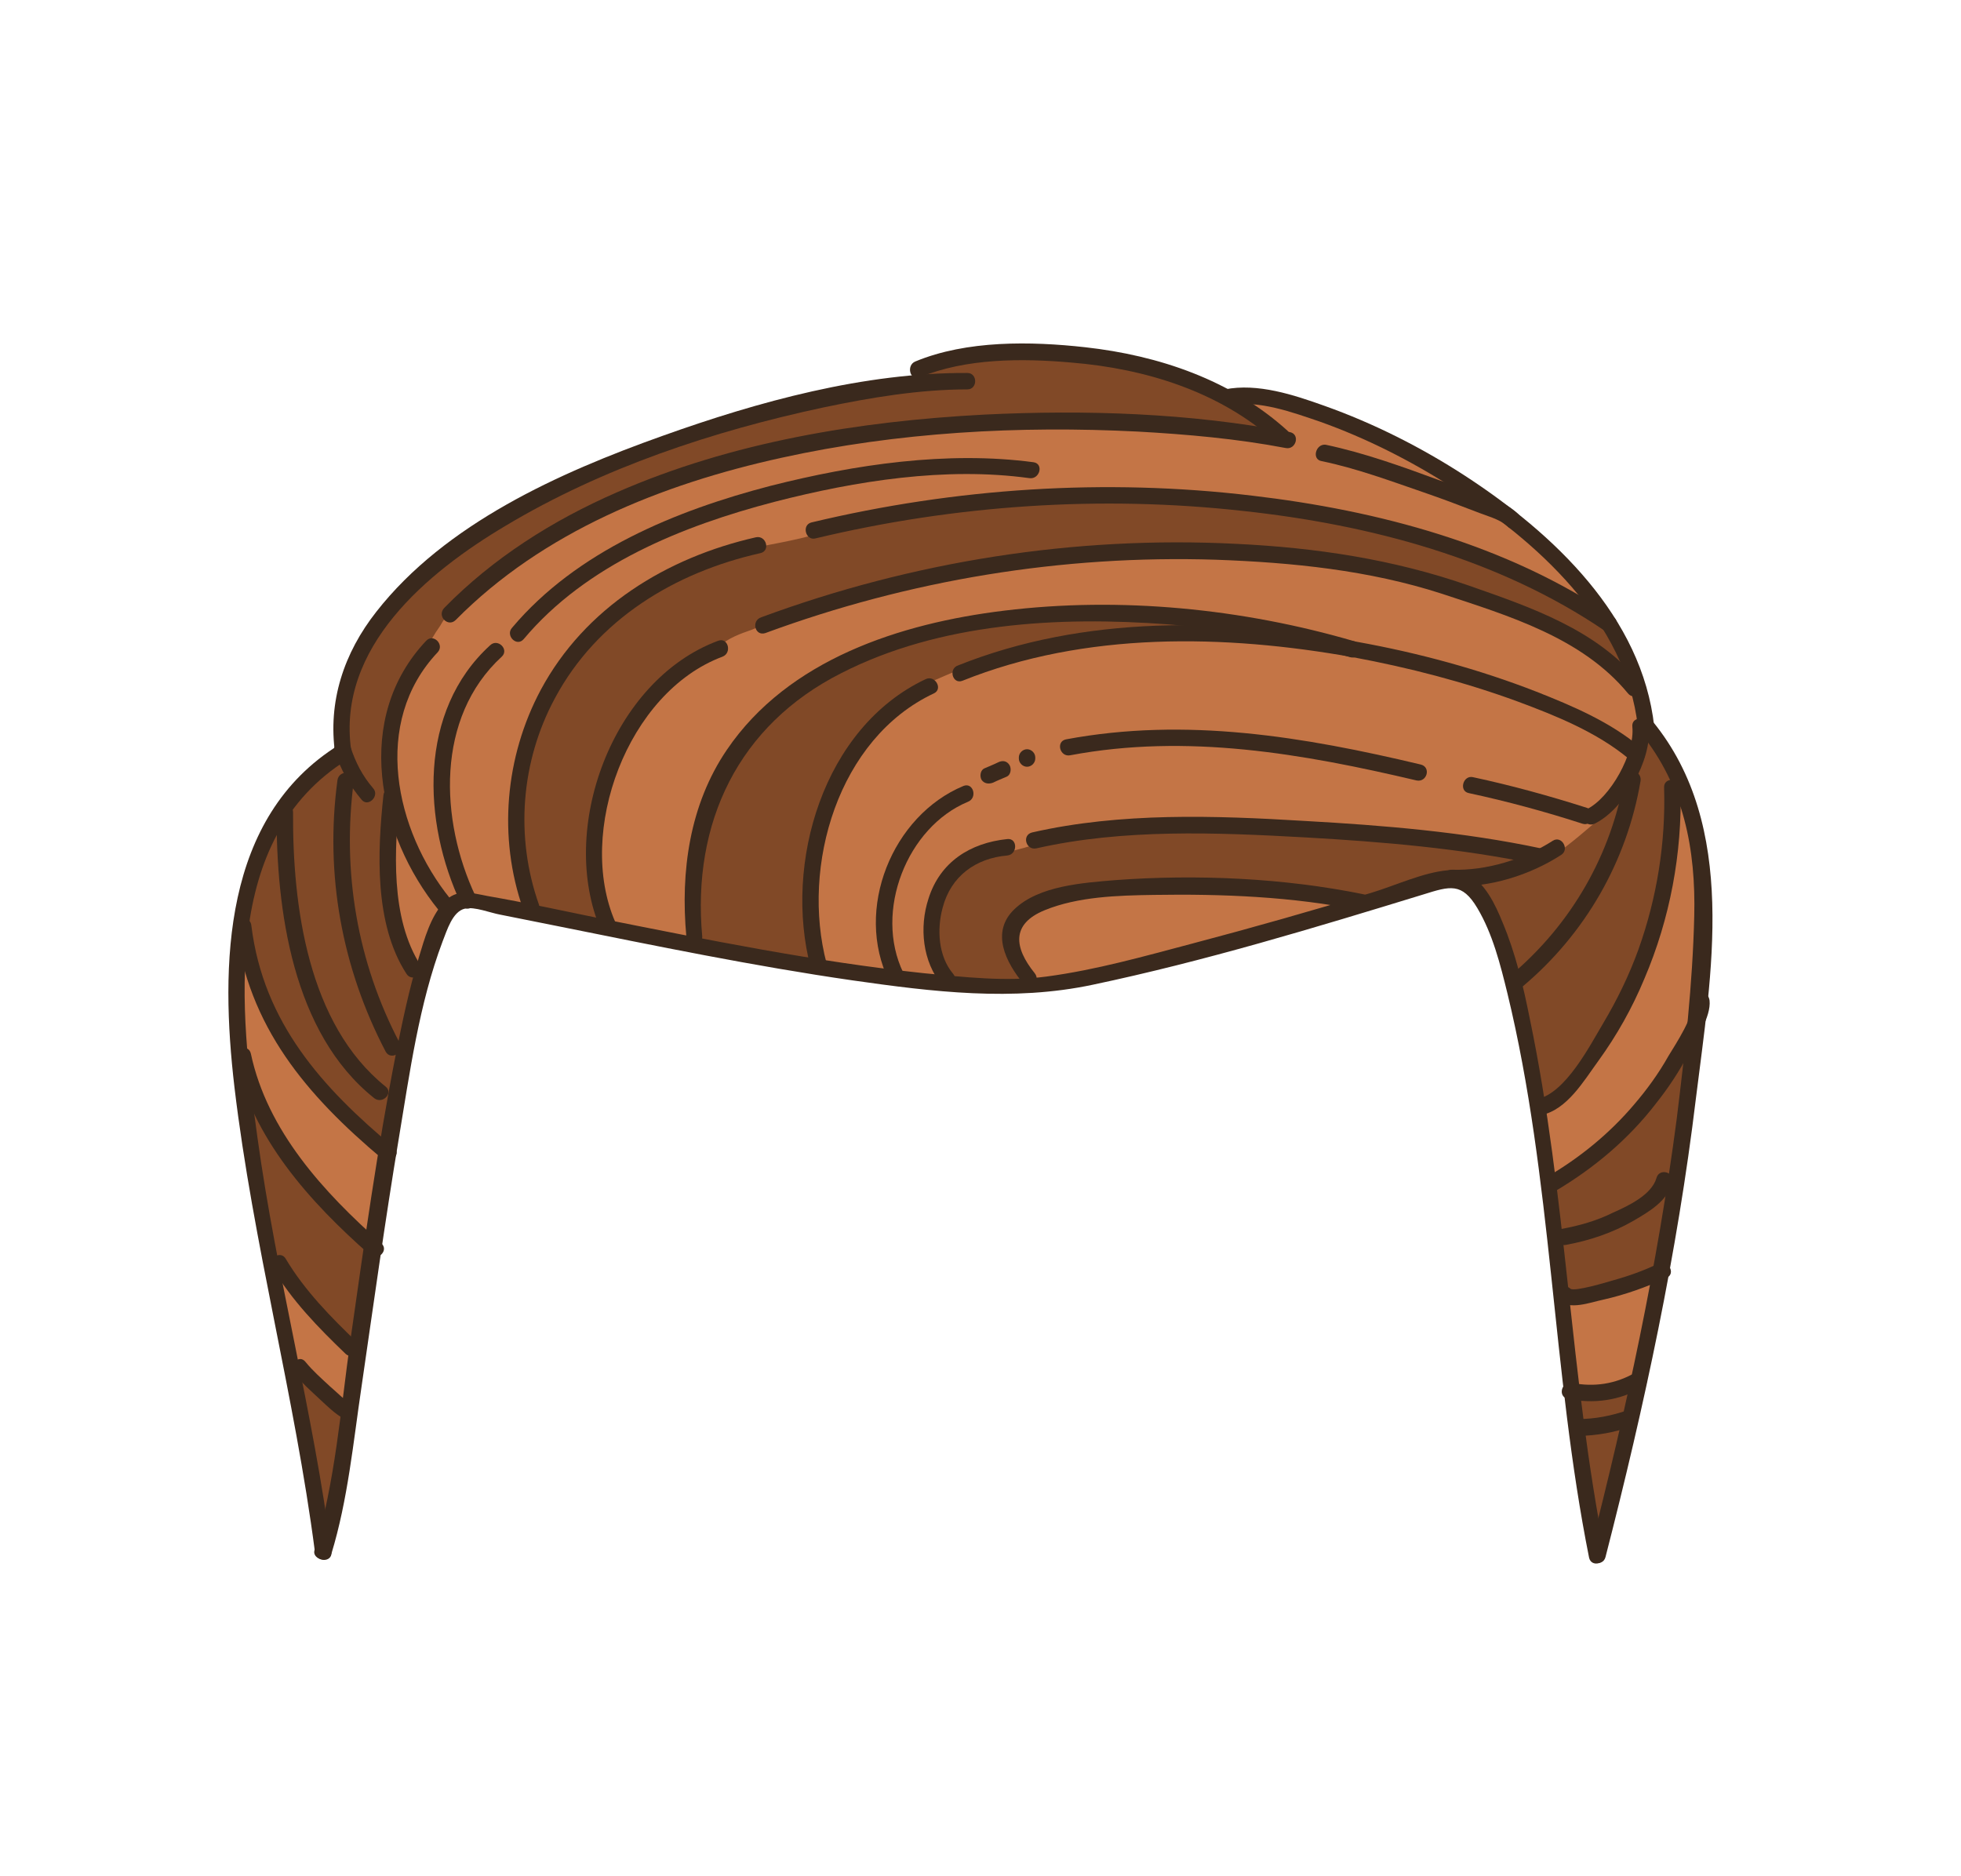 <?xml version="1.0" encoding="utf-8"?>
<!-- Generator: Adobe Illustrator 19.2.0, SVG Export Plug-In . SVG Version: 6.00 Build 0)  -->
<svg version="1.1" id="Layer_1" xmlns="http://www.w3.org/2000/svg" xmlns:xlink="http://www.w3.org/1999/xlink" x="0px" y="0px"
	 viewBox="0 0 358 342.5" style="enable-background:new 0 0 358 342.5;" xml:space="preserve">
<style type="text/css">
	.st0{fill:#C47546;}
	.st1{fill:#814927;}
	.st2{fill:#3A291D;}
</style>
<g>
	<path class="st0" d="M291.7,282.6c-1.5-7.8-2.7-16.1-4-26.7l-0.1-1l-0.2-0.1l0.2-0.2l-0.1-0.8c-0.6-5.1-1.2-10.4-1.7-15.4
		c-2-18.7-4-38-8.6-56.6c-1.3-5.2-2.7-11.2-5.7-16.1c-1.4-2.3-3.2-4.6-6.6-4.6c-1.6,0-3.3,0.5-5.5,1.2
		c-18.6,5.7-39.5,12.1-60.3,16.5c-5.1,1.1-10.5,1.6-16.5,1.6c-8.9,0-17.7-1.2-26.7-2.5c-17.3-2.5-34.7-6-51.6-9.5l-2.9-0.6
		c-3.3-0.7-6.5-1.3-9.8-2c-0.4-0.1-1-0.2-1.6-0.4c-1.3-0.3-2.7-0.7-4-0.8l-0.5,0l-0.2,0.1l-0.3-0.1l-0.6,0.1
		c-3.1,0.7-4.4,4.3-5.2,6.6l-0.2,0.6c-3.9,10.3-5.7,21.5-7.5,32.3c-0.2,1.4-0.8,4.8-0.9,5.2l-0.2,1.5l0,0.1l-0.1,0.1l-0.1,0.5
		c-0.8,5-1.6,10.2-2.5,16l-0.1,0.9l0.1,0.2l-0.2,0.1l-0.1,0.8c-0.6,4.2-1.2,8.5-1.8,12.7c-0.5,3.7-1.1,7.5-1.6,11.2
		c-0.3,2.1-0.6,4.3-0.9,6.5c-1,7.2-2,14.5-3.9,21.5c-1.8-13-4.4-26-6.9-38.6c-2.9-14.4-5.8-29.3-7.6-44.1
		c-2.3-19.4-2.9-46.7,17.4-60l0.7-0.5l0.2-1.2l0-0.3c-0.9-8.1,1.7-16.2,7.3-23.4c12.6-16.2,34-25.3,51.2-31.5
		c17.6-6.3,31.9-9.7,45-10.9l3.5-0.3l-1.9-2.5c4.9-2,11.1-3,18.3-3c3.5,0,7.2,0.2,11.3,0.7c9.6,1.1,18.1,3.6,25.4,7.4l0.6,0.3
		l0.7-0.1c0.8-0.1,1.7-0.2,2.6-0.2c4.6,0,9.5,1.6,14.1,3.2c8.5,3,17,7.2,25.3,12.6c20.3,13.2,31.6,27.9,33.5,43.8l0.1,0.6l0.4,0.4
		c11,13.8,10.9,32.1,9.4,48.2l-0.1,0.8l0.4,0.5c0,0.5-0.1,1.4-0.7,2.9l-0.1,0.3l0,0.3c-0.3,2.8-0.7,5.7-1,8.4
		c-0.2,1.9-0.5,3.7-0.7,5.6c-1.2,9.8-2.8,20.1-4.7,30.6l-0.1,0.8l0.1,0.1l-0.1,0.1l-0.2,0.9C299.8,249,296.2,265,291.7,282.6z"/>
	<path class="st1" d="M291.7,281.6c-1.5-7.7-2.7-16.1-4-26.7l0-0.3l0.4,0.1c0.7,0.1,1.5,0.1,2.2,0.1c2.8,0,5.6-0.7,8.2-1.9
		C296.5,262,294.3,271.6,291.7,281.6z M59.2,280.8c-1.4-10.2-3.3-20.3-5.2-30.3l0.6-0.2c1.2,1.4,2.6,2.7,3.9,3.9l0.4,0.3
		c0.3,0.2,0.5,0.5,0.8,0.7c0.6,0.6,1.2,1.1,1.9,1.7l1.7,1.4c-0.1,0.4-0.1,0.8-0.2,1.1C62.1,266.5,61.1,273.9,59.2,280.8z
		 M64.5,245.7c-3.9-3.8-8-7.9-11.2-12.5l-2.5,1.1c-2.3-11.9-4.5-24-6-36.1c-0.1-0.8-0.2-1.6-0.3-2.4c3.9,13.3,13.8,23.7,21.1,30.5
		l2,1.8l-0.1,0.1l-0.1,0.8c-0.6,4.2-1.2,8.5-1.8,12.7c-0.2,1.4-0.4,2.8-0.6,4.2L64.5,245.7z M287.4,236.4c-0.1,0-0.3,0-0.4,0
		l-1.3-0.1c-0.7-6.5-1.4-13.1-2.2-19.7l1.6-1c5.7-3.5,10.7-7.8,14.8-12.6c2.4-2.8,4.6-5.9,6.5-9.2c0.2-0.4,0.5-0.8,0.7-1.2
		c0.6-0.9,1.2-2,1.9-3.2c-0.2,1.8-0.5,3.6-0.7,5.4c-0.2,1.9-0.5,3.7-0.7,5.6c-1.2,9.8-2.8,20.1-4.7,30.6l-0.1,0.8l0.1,0.1l-2.3,0.9
		c-2.8,1.2-5.5,2-8.2,2.6c-0.4,0.1-0.8,0.2-1.3,0.3C289.8,236,288.5,236.4,287.4,236.4z M70.5,209.4c-13.4-11.2-20.5-21-23.8-32.8
		l-2.8,0.3c0.6-14.8,4.9-29.9,18.4-38.8l0.7-0.5l0.2-1.2l0-0.3c-0.9-8.1,1.7-16.2,7.3-23.4c12.6-16.2,34-25.3,51.2-31.5
		c17.6-6.3,31.9-9.7,45-10.9l3.5-0.3l-1.9-2.5c4.9-2,11.1-3,18.3-3c3.5,0,7.2,0.2,11.3,0.7c9.6,1.1,18.1,3.6,25.4,7.4l0.6,0.3
		l0.7-0.1c0.8-0.1,1.7-0.2,2.6-0.2c0.6,0,1.1,0,1.7,0.1l-0.9,2.6c1.8,1.2,3.6,2.6,5.2,4c-7.5-1.3-15.7-2.2-25.2-2.7
		c-5-0.3-10-0.4-14.8-0.4c-17.9,0-35,1.8-50.8,5.2c-25.3,5.6-45.2,15.3-59.3,29l-0.7,0.7l0.1,0.5c-0.9,0.6-1.6,1.7-2.1,2.6
		c-0.1,0.2-0.3,0.4-0.4,0.6c-0.3,0.4-0.6,0.9-0.9,1.4l-0.6,1l0,0.4c-9,9.6-9.4,22.8-5.1,34.4l-2.8,0.4c-0.5,10.4,0.9,18,4.3,23.8
		l1.6,2.7c-2.2,7.9-3.5,16.2-4.9,24.2c-0.2,1.4-0.4,2.7-0.7,4.1C70.7,207.9,70.5,209.4,70.5,209.4z M281.3,201.6
		c-1.1-6.9-2.4-13.9-4.1-20.7c-1.3-5.2-2.7-11.2-5.7-16.1c-1.4-2.3-3.2-4.6-6.6-4.6c-1.6,0-3.3,0.5-5.5,1.2
		c-5.2,1.6-10.5,3.2-16,4.9l-0.2-2.9c-8.2-1.3-17.1-1.9-27.4-1.9c-1.8,0-3.6,0-5.3,0.1c-6.6,0.1-14.1,0.3-20.6,3
		c-3.2,1.3-5.1,3.2-5.7,5.6c-0.7,2.6,0.4,5.6,3,8.9l0.1,0.5c-1.5,0.1-3.1,0.1-4.7,0.1c-3.1,0-6.2-0.1-9.3-0.4l-1.2-2.2
		c-1.9-3.4-2.2-8-0.9-12.1c1.8-5.5,6.3-8.8,12.6-9.5l0.2,0l0.2,0c1.8-0.4,3.6-0.9,5.3-1.5l0.3,0.1l0.7-0.1
		c7.8-1.6,16.6-2.4,26.9-2.4c7.1,0,14.1,0.4,20.7,0.7c13.8,0.8,28.5,1.9,42.6,4.9l0.7,0.1l0.6-0.3c0.9-0.5,1.7-0.9,2.5-1.4l0.3-0.1
		l0.3-0.3c1.4-1.1,2.8-2.2,4.2-3.4l2.7-2.3l-0.7-0.2c3-1.9,5.9-5.7,7.5-10l0.2-0.4l0.2,0.2l0.6-3.2c0.2-0.9,0.2-1.7,0.2-2.5l0.1,0
		l0.3,0.4c3.3,4.1,5.6,8.7,7.2,13.4l-2.8,0.4c-0.1,10.7-2.3,21-6.5,30.6c-2.3,5.2-5,10.2-8.2,14.6c-0.3,0.5-0.7,0.9-1,1.4
		c-2.1,3-4.4,6.4-7.4,7.5L281.3,201.6z M148.9,175.9c-7.2-1.1-14.4-2.5-21.6-3.8l-0.1-1.6c-1.1-12.9,1.3-23.9,7.1-32.5
		c9.1-13.4,25.6-21.7,49.2-24.6c5.8-0.7,11.7-1.1,17.7-1.1c12.1,0,24.2,1.4,36.2,4.2c-7.3-0.9-14.4-1.4-21.1-1.4
		c-15.2,0-29.1,2.5-41.2,7.3l-0.3,0l-0.4,0.2c-1.3,0.5-2.6,1.1-4,1.7l-0.6,0.3l-0.2,0.4c-14.6,7-26.3,27.9-20.7,50.8L148.9,175.9z
		 M97.6,166.1l-0.7-2.1c-3.9-12.1-2.6-25.7,3.5-37.1c7-13.2,20.3-22.7,37.4-26.7l0.6-0.1l0.3-0.3l1.6-0.3c2.6-0.5,5.2-1,7.8-1.7
		l0.5-0.1l0.2-0.2c17.6-4.2,35.7-6.4,53.7-6.4c8.7,0,17.4,0.5,25.9,1.5c23.2,2.7,43,8.8,58.8,17.9l1.8-2.2c1.5,1.9,2.9,3.9,4.2,5.8
		l0.1,0.1l0,0l0.1,0.1c2.2,3.5,3.9,7.1,5,10.7c-8.4-10-21.4-14.2-32.9-18l-1.7-0.6c-11.6-3.8-24.8-5.8-41.7-6.3
		c-2.3-0.1-4.7-0.1-7-0.1c-25.5,0-50.8,4.5-75.2,13.4l-0.9,0.3l-0.3,0.7c-0.5,0.2-1,0.4-1.5,0.6c-2,0.7-4.3,1.5-6,3.1l-0.1,0.1
		l-0.1,0c-8.2,3.2-15.3,10.5-19.4,20.1c-4.4,10.3-4.9,21.7-1.3,30.4C108.3,168.3,98.9,166.4,97.6,166.1z M271.5,92.1
		c-0.5-0.2-0.9-0.3-1.3-0.5c-2-0.8-4.1-1.6-6.6-2.5l0.8-1.8c0.7,0.4,1.4,0.9,2.1,1.3c1.8,1.1,3.5,2.3,5.1,3.5
		C271.5,92.1,271.5,92.1,271.5,92.1z"/>
	<g>
		<g>
			<path class="st2" d="M86.8,163.6c-6.5-13.8-7.3-32.6,4.8-43.7c1.4-1.3-0.7-3.4-2.1-2.1c-13.2,12-12.4,32.3-5.3,47.3
				C85,166.9,87.6,165.4,86.8,163.6L86.8,163.6z"/>
		</g>
		<g>
			<path class="st2" d="M82.2,164.1c-10.1-12.5-14.4-32.2-2.3-45c1.3-1.4-0.8-3.5-2.1-2.1c-13.3,14.1-8.9,35.4,2.3,49.2
				C81.3,167.7,83.4,165.6,82.2,164.1L82.2,164.1z"/>
		</g>
		<g>
			<path class="st2" d="M64.1,136.9C61.5,118.2,78,104.5,92.3,96c17.7-10.6,37.9-17.3,58-21.6c8.6-1.8,17.5-3.3,26.3-3.3
				c1.9,0,1.9-3,0-3c-18.8-0.1-38.1,5.2-55.7,11.5c-18.8,6.7-39.6,16-52.2,32.1c-5.9,7.5-8.9,16.4-7.5,26
				C61.5,139.6,64.4,138.7,64.1,136.9L64.1,136.9z"/>
		</g>
		<g>
			<path class="st2" d="M167.9,68.9c8.4-3.5,18.7-3.5,27.7-2.7c13.5,1.1,27.1,5.3,37.3,14.5c1.4,1.3,3.6-0.8,2.1-2.1
				c-10.2-9.2-23.4-13.7-36.9-15.2c-9.9-1.1-21.6-1.3-31,2.6C165.4,66.7,166.1,69.6,167.9,68.9L167.9,68.9z"/>
		</g>
		<g>
			<path class="st2" d="M224.4,74c5.4-1,11.6,1.3,16.6,3c8.4,3,16.5,7.1,24,11.9c15.4,9.8,31.9,24.5,34,43.8c0.2,1.9,3.2,1.9,3,0
				c-2.2-20.1-18.4-35.3-34.5-45.8c-8-5.2-16.7-9.6-25.7-12.8c-5.6-2-12.2-4.2-18.2-3C221.7,71.5,222.5,74.4,224.4,74L224.4,74z"/>
		</g>
		<g>
			<path class="st2" d="M299.5,133.8c7.9,9.7,10.1,21.3,9.8,33.5c-0.3,12.4-1.7,24.8-3.2,37c-3.5,26.7-9.2,53.1-15.9,79.2
				c-0.5,1.9,2.4,2.7,2.9,0.8c7.1-27.6,13.1-55.5,16.5-83.7c2.8-22.7,7.8-49.7-7.9-68.9C300.4,130.2,298.3,132.3,299.5,133.8
				L299.5,133.8z"/>
		</g>
		<g>
			<path class="st2" d="M60.5,283.7c3-9.8,4-20.4,5.5-30.5c2.2-15.1,4.3-30.3,6.8-45.3c2-12,3.7-24.6,8-36c0.8-2,1.8-5.5,4.1-6
				c1.7-0.4,4.7,0.8,6.4,1.1c3.5,0.7,7,1.4,10.5,2.1c17.9,3.6,35.8,7.3,53.8,9.9c14.7,2.1,29.3,3.9,43.9,0.8
				c20.4-4.3,40.5-10.4,60.4-16.5c4.8-1.5,7-2.2,9.8,2.5c2.8,4.7,4.2,10.3,5.5,15.6c8.2,33.8,8.1,69,14.9,103
				c0.4,1.9,3.3,1.1,2.9-0.8c-6.4-32.2-7-65.3-13.7-97.5c-1.2-6-2.6-12-5-17.7c-1.3-3.2-3.2-7.3-6.5-8.9c-1.1-0.6-2.2-0.7-3.5-0.6
				c-4.5,0.4-9.6,2.8-13.9,4.1c-10.9,3.3-21.8,6.4-32.8,9.3c-8.7,2.3-17.5,4.8-26.5,6c-7.4,1-15.1,0.1-22.4-0.6
				c-19.9-2.1-39.5-6.1-59.1-10c-6.8-1.4-13.7-2.9-20.6-4.1c-3.1-0.6-5.7-1.4-8,1.2c-2.4,2.6-3.5,6.6-4.5,9.9
				c-1.8,5.8-3,11.7-4.2,17.6c-3.4,17.3-5.8,34.7-8.3,52.2c-1.8,12.7-2.8,26.2-6.6,38.6C57,284.7,59.9,285.5,60.5,283.7L60.5,283.7z
				"/>
		</g>
		<g>
			<path class="st2" d="M61.9,136c-21.3,13.2-21.7,40.3-19.1,62.5c3.4,28.6,11,56.4,14.7,84.9c0.2,1.9,3.2,1.9,3,0
				c-3.3-25.5-10-50.3-13.5-75.7c-3.2-23.2-6.8-54.5,16.4-69C65.1,137.5,63.6,134.9,61.9,136L61.9,136z"/>
		</g>
		<g>
			<path class="st2" d="M98.4,165.2c-4.4-12.4-3.3-26.2,2.9-37.7c7.7-14.4,21.9-23,37.5-26.5c1.9-0.4,1.1-3.3-0.8-2.9
				c-16.3,3.7-31.2,12.8-39.3,27.9c-6.5,12.2-7.8,26.9-3.2,40C96.1,167.8,99,167,98.4,165.2L98.4,165.2z"/>
		</g>
		<g>
			<path class="st2" d="M112.3,168.3c-7.1-16.4,2.2-41.9,19.6-48.4c1.8-0.7,1-3.6-0.8-2.9c-19.4,7.2-29.3,34.5-21.4,52.8
				C110.5,171.6,113,170.1,112.3,168.3L112.3,168.3z"/>
		</g>
		<g>
			<path class="st2" d="M150.9,175.9c-4.7-17.8,2.1-41.1,19.6-49.3c1.7-0.8,0.2-3.4-1.5-2.6c-18.7,8.8-26,33.6-21,52.7
				C148.5,178.6,151.4,177.8,150.9,175.9L150.9,175.9z"/>
		</g>
		<g>
			<path class="st2" d="M174,177.8c-2.7-3.2-3-8.1-1.9-12.1c1.5-5.7,6-9,11.8-9.5c1.9-0.2,1.9-3.2,0-3c-6.8,0.7-12.3,4.2-14.4,10.9
				c-1.7,5.2-1.1,11.5,2.5,15.8C173.1,181.4,175.2,179.2,174,177.8L174,177.8z"/>
		</g>
		<g>
			<path class="st2" d="M61.1,137.2c1.1,3.3,2.7,6.2,4.9,8.8c1.2,1.5,3.4-0.7,2.1-2.1c-1.9-2.2-3.2-4.7-4.1-7.5
				C63.4,134.6,60.5,135.4,61.1,137.2L61.1,137.2z"/>
		</g>
		<g>
			<path class="st2" d="M43,169c2.3,18.5,13,31,26.8,42.6c1.5,1.2,3.6-0.9,2.1-2.1c-13.1-10.9-23.8-22.8-26-40.4
				C45.8,167.1,42.8,167.1,43,169L43,169z"/>
		</g>
		<g>
			<path class="st2" d="M42.9,193.2c3.1,14.6,13.7,26.3,24.6,35.9c1.4,1.3,3.6-0.8,2.1-2.1c-10.5-9.3-20.8-20.5-23.8-34.6
				C45.4,190.5,42.5,191.3,42.9,193.2L42.9,193.2z"/>
		</g>
		<g>
			<path class="st2" d="M49.7,231.4c3.5,6,8.5,11.1,13.4,15.8c1.4,1.3,3.5-0.8,2.1-2.1c-4.8-4.6-9.6-9.5-13-15.2
				C51.3,228.2,48.8,229.7,49.7,231.4L49.7,231.4z"/>
		</g>
		<g>
			<path class="st2" d="M53.7,250.8c1.4,1.7,3.1,3.2,4.7,4.7c1.3,1.2,2.7,2.6,4.3,3.5c1.7,1,3.2-1.6,1.5-2.6c-1.4-0.8-2.7-2.2-4-3.3
				c-1.5-1.4-3.1-2.8-4.4-4.4C54.6,247.1,52.5,249.3,53.7,250.8L53.7,250.8z"/>
		</g>
		<g>
			<path class="st2" d="M50.5,148.3c-0.1,17.8,2.9,40.3,17.8,52.2c1.5,1.2,3.6-0.9,2.1-2.1c-14.2-11.4-17-33-16.9-50.1
				C53.5,146.4,50.5,146.4,50.5,148.3L50.5,148.3z"/>
		</g>
		<g>
			<path class="st2" d="M61.6,142.5c-2.3,17.1,0.8,34.2,8.8,49.5c0.9,1.7,3.5,0.2,2.6-1.5c-7.8-14.8-10.6-31.4-8.4-48
				C64.8,140.6,61.8,140.6,61.6,142.5L61.6,142.5z"/>
		</g>
		<g>
			<path class="st2" d="M70,145.2c-1.1,10.3-1.7,23.5,4.2,32.6c1,1.6,3.6,0.1,2.6-1.5c-5.6-8.7-4.8-21.3-3.8-31.1
				C73.2,143.2,70.2,143.3,70,145.2L70,145.2z"/>
		</g>
		<g>
			<path class="st2" d="M298,132.7c0.5,4.8-4,13-8.4,15.1c-1.7,0.8-0.2,3.4,1.5,2.6c5.4-2.6,10.5-11.7,9.9-17.7
				C300.8,130.8,297.8,130.7,298,132.7L298,132.7z"/>
		</g>
		<g>
			<path class="st2" d="M303.8,143.8c0.3,10.1-1.3,20.1-4.7,29.6c-1.7,4.7-3.9,9.2-6.4,13.4c-2.5,4.2-6.9,12.8-12.1,13.9
				c-1.9,0.4-1.1,3.3,0.8,2.9c4.7-1,7.7-6.2,10.4-9.9c3.4-4.7,6.2-9.7,8.4-15c4.7-11,6.9-22.9,6.6-34.8
				C306.7,141.9,303.7,141.9,303.8,143.8L303.8,143.8z"/>
		</g>
		<g>
			<path class="st2" d="M309.9,184.1c0.1,0,0.2,0.1,0.3,0.1c-0.4-0.5-0.7-1-1.1-1.4c0.2,2.7-3.1,7.7-4.5,10
				c-1.8,3.2-3.9,6.1-6.3,8.9c-4.5,5.3-9.9,9.7-15.9,13.2c-1.7,1-0.2,3.6,1.5,2.6c7.1-4.2,13.4-9.5,18.4-16c2.3-2.9,4.3-5.9,6-9.2
				c1.3-2.4,4.1-6.7,3.8-9.6c-0.1-0.7-0.4-1.2-1.1-1.4c-0.1,0-0.2-0.1-0.3-0.1C308.9,180.6,308.1,183.5,309.9,184.1L309.9,184.1z"/>
		</g>
		<g>
			<path class="st2" d="M285.9,227.3c4.3-0.8,8.5-2.2,12.3-4.4c2.9-1.7,6.2-3.6,7.1-7c0.5-1.9-2.4-2.7-2.9-0.8
				c-0.9,3.1-5.2,5.1-7.9,6.3c-3,1.5-6.2,2.4-9.5,3C283.2,224.8,284,227.7,285.9,227.3L285.9,227.3z"/>
		</g>
		<g>
			<path class="st2" d="M284.5,237.4c2,1.9,5.8,0.4,8.2-0.1c4-0.9,7.9-2.3,11.6-4c1.7-0.8,0.2-3.4-1.5-2.6c-2.7,1.3-5.5,2.3-8.4,3.1
				c-1,0.3-7,2.1-7.7,1.5C285.3,234,283.1,236.1,284.5,237.4L284.5,237.4z"/>
		</g>
		<g>
			<path class="st2" d="M286.2,255.4c4.8,1,9.5,0.3,13.7-2.1c1.7-0.9,0.2-3.5-1.5-2.6c-3.5,2-7.4,2.6-11.4,1.8
				C285.1,252.1,284.3,255,286.2,255.4L286.2,255.4z"/>
		</g>
		<g>
			<path class="st2" d="M288.1,262.2c3.4-0.1,6.6-0.6,9.8-1.8c1.8-0.6,1-3.5-0.8-2.9c-2.9,1-5.9,1.6-9,1.6
				C286.2,259.2,286.2,262.2,288.1,262.2L288.1,262.2z"/>
		</g>
		<g>
			<path class="st2" d="M265.1,161.8c6.8,0.3,14.2-2,19.9-5.7c1.6-1,0.1-3.6-1.5-2.6c-5.3,3.4-12.1,5.5-18.4,5.3
				C263.2,158.7,263.2,161.7,265.1,161.8L265.1,161.8z"/>
		</g>
		<g>
			<path class="st2" d="M296.6,141.8c-2.4,14.2-9.7,26.9-20.7,36.2c-1.5,1.2,0.7,3.4,2.1,2.1c11.4-9.6,19-22.8,21.5-37.5
				C299.8,140.7,296.9,139.9,296.6,141.8L296.6,141.8z"/>
		</g>
		<g>
			<path class="st2" d="M164.9,177.6c-5.4-11.2,0.7-26.6,11.8-31.2c1.8-0.7,1-3.6-0.8-2.9c-13,5.4-20,22.5-13.6,35.6
				C163.1,180.9,165.7,179.4,164.9,177.6L164.9,177.6z"/>
		</g>
		<g>
			<path class="st2" d="M189.2,154.9c15.9-3.6,32.9-2.9,49.1-2c14.1,0.8,28.4,2,42.2,4.9c1.9,0.4,2.7-2.5,0.8-2.9
				c-14.1-3-28.7-4.2-43-5c-16.5-1-33.7-1.6-49.9,2.1C186.5,152.5,187.3,155.3,189.2,154.9L189.2,154.9z"/>
		</g>
		<g>
			<path class="st2" d="M181.3,142.9c0.8-0.4,1.6-0.7,2.5-1.1c0.7-0.3,0.9-1.4,0.5-2.1c-0.5-0.8-1.3-0.9-2.1-0.5
				c-0.8,0.4-1.6,0.7-2.5,1.1c-0.7,0.3-0.9,1.4-0.5,2.1C179.7,143.1,180.5,143.2,181.3,142.9L181.3,142.9z"/>
		</g>
		<g>
			<path class="st2" d="M189,138.5c0-0.1,0-0.2,0-0.2c0-0.8-0.7-1.5-1.5-1.5c-0.8,0-1.5,0.7-1.5,1.5c0,0.1,0,0.2,0,0.2
				c0,0.8,0.7,1.5,1.5,1.5C188.3,140,189,139.3,189,138.5L189,138.5z"/>
		</g>
		<g>
			<path class="st2" d="M195.4,137.9c21.3-4,42.4-0.3,63.2,4.6c1.9,0.4,2.7-2.4,0.8-2.9c-21.4-5.1-42.9-8.7-64.8-4.6
				C192.7,135.4,193.5,138.3,195.4,137.9L195.4,137.9z"/>
		</g>
		<g>
			<path class="st2" d="M268.1,144.8c7,1.5,14,3.4,20.8,5.6c1.8,0.6,2.6-2.3,0.8-2.9c-6.9-2.2-13.8-4.1-20.8-5.6
				C267.1,141.5,266.3,144.4,268.1,144.8L268.1,144.8z"/>
		</g>
		<g>
			<path class="st2" d="M175.7,124.3c22.4-9,47.8-8.5,71.3-4.3c10.2,1.9,20.3,4.5,30.1,8.1c7,2.6,14.4,5.6,20.2,10.4
				c1.5,1.2,3.6-0.9,2.1-2.1c-5.5-4.6-12.3-7.5-18.9-10.1c-10.5-4.1-21.6-7.1-32.7-9.1c-24-4.4-49.9-4.9-72.9,4.3
				C173.1,122.1,173.9,125,175.7,124.3L175.7,124.3z"/>
		</g>
		<g>
			<path class="st2" d="M139.7,115.6c26.3-9.7,54.2-14.3,82.3-13.4c13.9,0.5,27.9,1.9,41.2,6.2c12.1,4,25.6,8,34,18.2
				c1.2,1.5,3.3-0.6,2.1-2.1c-7.9-9.6-19.8-13.6-31.2-17.6c-13.8-4.8-27.9-6.9-42.4-7.6c-29.5-1.5-59.1,3.2-86.7,13.4
				C137.1,113.3,137.8,116.2,139.7,115.6L139.7,115.6z"/>
		</g>
		<g>
			<path class="st2" d="M148.9,98.3c25.5-6.1,52.1-7.9,78.1-5c23.1,2.5,46.6,8.7,66,21.9c1.6,1.1,3.1-1.5,1.5-2.6
				c-19.4-13.2-42.9-19.4-65.9-22.1c-26.8-3.2-54.2-1.4-80.5,4.9C146.3,95.9,147.1,98.8,148.9,98.3L148.9,98.3z"/>
		</g>
		<g>
			<path class="st2" d="M128.2,171c-1.9-20.8,6.6-38.6,25.4-48.1c18-9.2,39.7-10.4,59.6-8.9c11.2,0.9,22.4,2.8,33.3,6
				c1.9,0.5,2.6-2.3,0.8-2.9c-20.5-6-42.8-8.2-64-5.6c-18.9,2.3-39.4,8.9-50.6,25.4c-6.8,10-8.5,22.2-7.4,34.1
				C125.3,172.9,128.3,172.9,128.2,171L128.2,171z"/>
		</g>
		<g>
			<path class="st2" d="M95.6,116.7c11.4-13.6,29-20.7,45.9-25.1c14.8-3.8,31.1-6.4,46.4-4.3c1.9,0.3,2.7-2.6,0.8-2.9
				c-15.8-2.1-32.6,0.4-48,4.3c-17.3,4.5-35.4,11.9-47.2,25.9C92.2,116,94.3,118.2,95.6,116.7L95.6,116.7z"/>
		</g>
		<g>
			<path class="st2" d="M83.2,113.2c15.9-16.1,37.6-24.8,59.4-29.6c21.3-4.7,43.4-5.9,65.1-4.8c9,0.5,18.1,1.3,27,3
				c1.9,0.4,2.7-2.5,0.8-2.9c-18.3-3.5-37.3-4.1-55.8-3.2c-22.9,1.2-46.1,5-67.1,14.2c-11.7,5.1-22.6,12-31.5,21.1
				C79.7,112.5,81.8,114.6,83.2,113.2L83.2,113.2z"/>
		</g>
		<g>
			<path class="st2" d="M241.3,84.2c6.3,1.3,12.5,3.6,18.6,5.7c3.2,1.1,6.4,2.3,9.5,3.5c1.7,0.7,4.5,1.4,5.8,2.7
				c1.3,1.4,3.5-0.7,2.1-2.1c-3.2-3.3-10.3-4.8-14.5-6.3c-6.8-2.5-13.7-5-20.8-6.5C240.2,81,239.4,83.9,241.3,84.2L241.3,84.2z"/>
		</g>
		<g>
			<path class="st2" d="M188.9,177.7c-3.8-4.7-4.3-9,1.8-11.5c6.1-2.5,13.4-2.7,19.9-2.8c12.4-0.2,25.4,0.3,37.6,2.8
				c1.9,0.4,2.7-2.5,0.8-2.9c-14.6-3-30.6-3.7-45.4-2.6c-5.9,0.5-13.9,1-18.4,5.3c-4.4,4.2-1.6,9.7,1.7,13.7
				C188,181.3,190.1,179.2,188.9,177.7L188.9,177.7z"/>
		</g>
	</g>
</g>
</svg>
